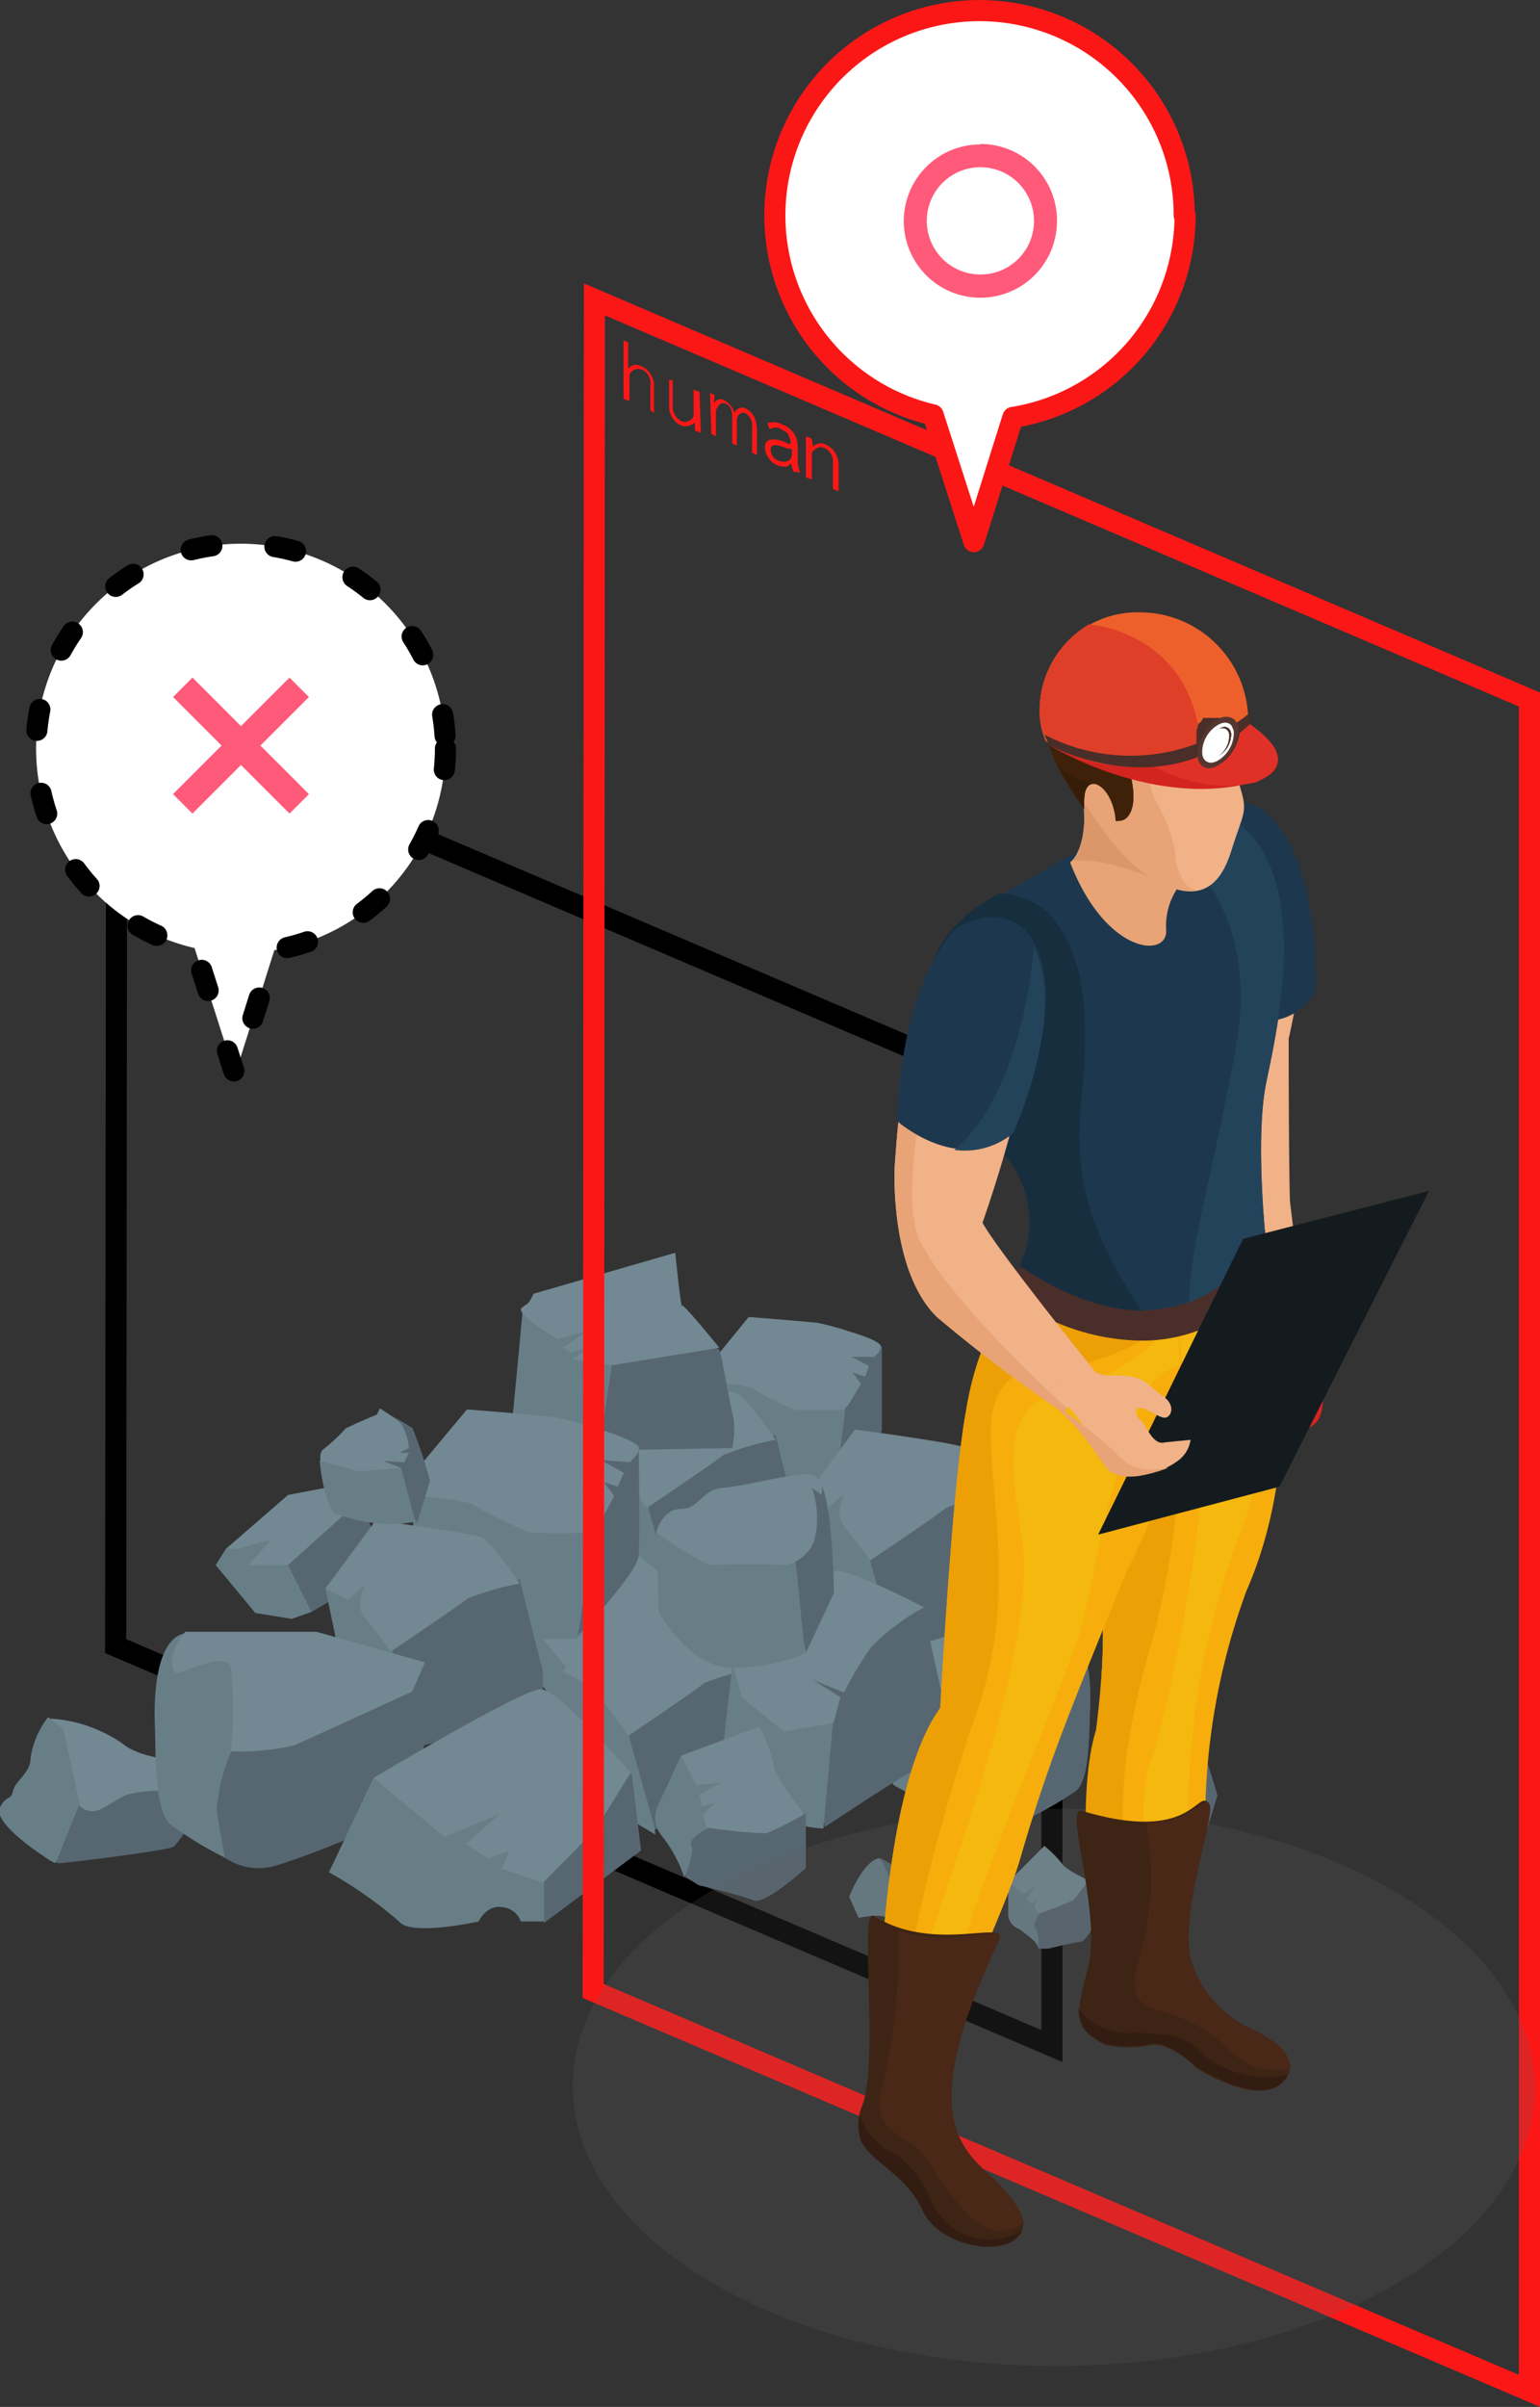 <svg xmlns="http://www.w3.org/2000/svg" xmlns:xlink="http://www.w3.org/1999/xlink" viewBox="0 0 72.98 113.99"><rect x="0" y="0" width="72.98" height="113.99" fill="#333333" stroke="none"/><defs><style>.cls-1,.cls-2,.cls-6{fill:none;}.cls-2,.cls-40{stroke:#000;}.cls-2,.cls-6{stroke-miterlimit:10;}.cls-3{fill:#576772;}.cls-4{fill:#687e87;}.cls-5{fill:#728892;}.cls-39,.cls-6{stroke:#fc1717;}.cls-7{fill:#fc1717;}.cls-8{opacity:0.2;}.cls-9{fill:#5d5d5d;}.cls-10{fill:#f7ad0c;}.cls-11{fill:#eda006;}.cls-12{fill:#f4b80f;}.cls-13{fill:#492e29;}.cls-14{fill:#3d2415;}.cls-15{fill:#331c11;}.cls-16{fill:#492817;}.cls-17,.cls-38{fill:#f1b287;}.cls-18,.cls-25{fill:#e8a476;}.cls-19{fill:#d32420;}.cls-20{fill:#e03128;}.cls-21{fill:#1d374e;}.cls-22{fill:#172e3f;}.cls-23{fill:#23435b;}.cls-24{fill:#db9669;}.cls-25,.cls-38{fill-rule:evenodd;}.cls-26{fill:#3f210a;}.cls-27{fill:#4f2b0c;}.cls-28{fill:#361d07;}.cls-29{fill:#301808;}.cls-30{fill:#4c260c;}.cls-31{fill:#ed602b;}.cls-32{fill:#df3f29;}.cls-33,.cls-39,.cls-40{fill:#fff;}.cls-34{clip-path:url(#clip-path);}.cls-35{fill:#feffff;}.cls-36{fill:#553730;}.cls-37{fill:#141b1f;}.cls-39,.cls-40{stroke-linecap:round;stroke-linejoin:round;}.cls-40{stroke-dasharray:1 3;}.cls-41{fill:#ff5a79;}</style><clipPath id="clip-path"><path class="cls-1" d="M58.19,34.24c.06,0,.11,0,.17.11s0,.11.11.22a1.36,1.36,0,0,1-.06.66,1.39,1.39,0,0,1-.88.89c-.11.06-.23,0-.34-.06a.41.41,0,0,1-.22-.44,1.64,1.64,0,0,1,.72-1.33.53.53,0,0,1,.06.22,1.25,1.25,0,0,0-.56,1c0,.33.28.5.61.28a1.22,1.22,0,0,0,.56-1c0-.33-.28-.5-.61-.28a.53.53,0,0,0-.06-.22C57.75,34.18,58,34.18,58.19,34.24Z"/></clipPath></defs><g id="Layer_2" data-name="Layer 2"><g id="Layer_2-2" data-name="Layer 2"><g id="Layer_1-2" data-name="Layer 1-2"><polygon class="cls-2" points="5.48 77.96 49.85 96.9 49.85 52.48 5.53 33.54 5.48 77.96"/><path class="cls-3" d="M41.79,63.76V67.7c0,.66-2.32,3-2.32,3l-.22-6.1,1.44-.83Z"/><path class="cls-4" d="M40,65.92l.05.83s-.44,3.88-.55,3.94-1.78,0-2,0a46.78,46.78,0,0,1-3.88-3V65.48s4.65-1.66,4.76-1.66S40,65.92,40,65.92Z"/><path class="cls-5" d="M33.54,65.48l.22-1,1.72-2.11s2.77.22,3.27.28a12.37,12.37,0,0,1,1.44.39s1.55.44,1.55.72-.33.5-.33.5H40.35l.83.44L41,65.2,40.41,65l.39.55-.61,1-.22.23s-1.72,0-2.22,0a12.75,12.75,0,0,1-2.16-1.06A8.22,8.22,0,0,0,33.54,65.48Z"/><path class="cls-4" d="M27.56,68.42l1.22,5.81L32,76.12s-.45-6.93-.78-7.26-1.71-1.61-1.71-1.61Z"/><polygon class="cls-3" points="31.43 68.8 30.66 71.19 31.99 75.89 37.86 74.51 37.86 72.35 36.75 67.97 31.43 68.8"/><path class="cls-5" d="M27.56,68.42l2.38-3.22s4.6.61,5.1.83a13.53,13.53,0,0,1,1.71,2.16,12.7,12.7,0,0,0-2.49.73c-.22.22-3.6,2.49-3.6,2.49s-.83-1.11-1.28-1.66.06-1.5.06-1.5l-.83.72Z"/><path class="cls-3" d="M30.88,62.66l-3.05,1.88.56,4.15,6.31-.11a4.36,4.36,0,0,0,.06-1.44c-.11-.33-.45-2.32-.61-3l-.06-.23Z"/><path class="cls-4" d="M25.78,61.93h-1s-.5,5.49-.56,5.77,2.44,1,3.33,1h.83l.61-4-1.5-3.05Z"/><path class="cls-5" d="M25.29,61.27c-.23.44-.17.39-.56.66s1.72,1.5,1.72,1.5L27.89,63l-1.22.83.39.22.83-.22-.78.55,1.89.28,5.09-.83s-1.71-2.11-1.77-2S32,59.33,32,59.33Z"/><polygon class="cls-3" points="32.98 76.06 33.65 78.11 33.32 81.55 31.1 84.04 30.82 80.16 32.98 76.06"/><polygon class="cls-4" points="30.94 79.61 31.21 81.05 31.1 84.04 29.16 84.04 25.73 79.88 24.62 76.28 30.94 79.61"/><path class="cls-5" d="M29.44,73s3.55,2.89,3.6,3a7.8,7.8,0,0,1-.33,1.55c-.17.56-1.44,3.38-1.44,3.38s-1.83-.44-3-.83-3.6-3.93-3.6-3.93Z"/><path class="cls-3" d="M30.27,68.58s.06,4.27,0,5.1-3,3.93-3,3.93l-.33-8,1.88-1.11Z"/><path class="cls-4" d="M27.94,71.41l.11,1.11s-.6,5.09-.72,5.09-2.32,0-2.65,0-5.1-3.93-5.1-3.93V70.8s6.09-2.16,6.2-2.16S27.94,71.41,27.94,71.41Z"/><path class="cls-5" d="M19.52,70.85l.34-1.38,2.27-2.72s3.65.28,4.26.39,1.89.5,1.89.5,2,.61,2,.94-.45.67-.45.67l-1.38-.11,1.11.61-.28.66-.67-.22.5.66-.77,1.44-.34.28a23.06,23.06,0,0,1-2.88,0,17.54,17.54,0,0,1-2.82-1.38A16,16,0,0,0,19.52,70.85Z"/><polygon class="cls-3" points="16.98 71.13 18.53 74.12 14.76 76.34 12.49 73.73 16.98 71.13"/><polygon class="cls-4" points="13.82 73.07 13.65 74.12 14.76 76.34 13.82 76.67 12.1 76.39 10.22 74.12 10.71 73.35 13.82 72.02 13.82 73.07"/><polygon class="cls-5" points="13.65 70.8 10.71 73.35 11.27 73.35 12.88 72.9 11.77 74.12 13.65 74.12 16.98 71.13 15.7 70.41 13.65 70.8"/><path class="cls-3" d="M9.39,84.59a4.3,4.3,0,0,1-1.17,2.88c-.39.17-4.26.67-5.48.78-.56-.67,1.38-3.6,1.38-3.6H9.39Z"/><path class="cls-5" d="M3.79,85.53c-.61-.16-.28-.55-.61-1S2.79,83.43,2.52,83a2.32,2.32,0,0,1-.23-1.61A6.55,6.55,0,0,1,5,82.1c1,.5.72.55,1.55.89s2.16.33,2.55.94.33,1.11-.56,1A5.58,5.58,0,0,0,6,85c-.72.33-1.17.78-1.61.78A.83.83,0,0,1,3.79,85.53Z"/><path class="cls-4" d="M3,81.88l-.72-.56a4.12,4.12,0,0,0-.83,1.94c0,.72-.72,1.06-.83,1.55S.3,85,0,85.59s1.17,1.72,2,2.27c.39.28.66.44.66.33l1.11-2.77Z"/><path class="cls-4" d="M15.42,75.23l1.22,5.82,3.22,1.88s-.45-6.92-.78-7.26-1.72-1.6-1.72-1.6Z"/><polygon class="cls-3" points="19.3 75.62 18.53 78 19.86 82.71 25.73 81.32 25.73 79.16 24.62 74.79 19.3 75.62"/><path class="cls-5" d="M15.42,75.23,17.81,72s4.59.61,5.09.83A12.27,12.27,0,0,1,24.62,75a12.48,12.48,0,0,0-2.49.72c-.22.22-3.6,2.49-3.6,2.49s-.83-1.11-1.28-1.66.06-1.5.06-1.5l-.83.72Z"/><path class="cls-4" d="M38.14,70.91l1.22,5.82,3.21,1.88s-.44-6.93-.78-7.26-1.71-1.6-1.71-1.6Z"/><polygon class="cls-3" points="41.96 71.3 41.18 73.73 42.51 78.39 48.39 77 48.39 74.84 47.28 70.47 41.96 71.3"/><path class="cls-5" d="M38.14,70.91l2.38-3.21s4.6.61,5.1.83a12.69,12.69,0,0,1,1.71,2.16,12.67,12.67,0,0,0-2.49.72c-.22.22-3.6,2.49-3.6,2.49s-.83-1.11-1.27-1.66.05-1.5.05-1.5l-.83.72Z"/><path class="cls-4" d="M26.67,79.16,27.89,85l3.16,1.88s-.45-6.92-.78-7.25-1.72-1.55-1.72-1.55Z"/><polygon class="cls-3" points="30.49 79.55 29.72 81.93 31.05 86.64 36.92 85.26 36.92 83.1 35.81 78.72 30.49 79.55"/><path class="cls-5" d="M26.67,79.16,29.05,76s4.66.61,5.1.83a13.59,13.59,0,0,1,1.72,2.16,13.49,13.49,0,0,0-2.5.72c-.22.22-3.6,2.5-3.6,2.5S29,81.05,28.5,80.49s.05-1.49.05-1.49l-.83.72Z"/><path class="cls-3" d="M20.13,78.78V82.6A16.4,16.4,0,0,1,18.58,86c-.55.55-4.26,2-5.59,2.38a2.84,2.84,0,0,1-2.39-.44S9.33,83.26,9.28,83,20.13,78.78,20.13,78.78Z"/><path class="cls-4" d="M12.1,81.66,10.94,83a8.09,8.09,0,0,0-.67,2.77c.11.77.39,2.21.39,2.21a16.86,16.86,0,0,1-2.55-1.55c-.83-.66-.72-3.49-.77-4.71s0-4.1,1.44-4.37l.94.88h2.16Z"/><path class="cls-5" d="M8.78,77.28c-.83,1-.72,2-.34,1.94s2.22-1,2.5-.28a20,20,0,0,1,0,4,11,11,0,0,0,3-.28c.77-.33,5.59-2.55,5.59-2.55l.61-1.38L15,77.28Z"/><path class="cls-4" d="M41.07,78.61v3.16a12.89,12.89,0,0,0,1.28,2.77A20,20,0,0,0,47,86.48a2.18,2.18,0,0,0,1.93-.34s1.06-3.82,1.11-4S41.07,78.61,41.07,78.61Z"/><path class="cls-3" d="M47.72,81,48.66,82a8.1,8.1,0,0,1,.56,2.28c-.11.6-.34,1.77-.34,1.77A16.94,16.94,0,0,0,51,84.81c.66-.55.61-2.82.66-3.87s0-3.38-1.16-3.6l-.77.72H47.94Z"/><path class="cls-5" d="M50.44,77.39c.72.83.6,1.61.27,1.55s-1.83-.77-2.05-.22a16.74,16.74,0,0,0,0,3.32,9.13,9.13,0,0,1-2.49-.22l-4.6-2.1-.5-1.11,4.16-1.22Z"/><polygon class="cls-3" points="29.94 83.98 30.38 87.64 25.78 91.07 25.23 86.97 29.94 83.98"/><path class="cls-4" d="M25.78,87.2V91h-1.1a1,1,0,0,0-.84-.67c-.77-.16-1.16.67-1.16.67s-3.21.72-3.77,0a19.6,19.6,0,0,0-3.32-2.33L17.7,84.2H25Z"/><path class="cls-5" d="M17.7,84.2,21.07,87l2.61-1.1-1.61,1.44,1.05.66,1-.33-.33.83,1.94.67s2.21-2.22,2.44-2.5,1.71-2.71,1.71-2.71S26.5,80,25.62,80,17.7,84.2,17.7,84.2Z"/><path class="cls-3" d="M18,66.81a8.57,8.57,0,0,1,1.55.83,22,22,0,0,1,.83,2.49l-.61,2-1.94-2.94.44-1Z"/><path class="cls-4" d="M15.54,68.69a3.56,3.56,0,0,1-.39.5,8.56,8.56,0,0,0,.33,1.72,3,3,0,0,0,.33.72,7.14,7.14,0,0,0,2.61.55,7,7,0,0,0,1.27-.11L19,69.52,15.7,69Z"/><path class="cls-5" d="M17.86,67c-.05,0-1.44.61-1.49.66a8.07,8.07,0,0,1-1,.94c-.28.17-.17.61-.17.61l1.33.33a1.44,1.44,0,0,0,.83.12L19,69.52l-.84-.33,1,.06.22-.45-.44,0,.44-.22A2.67,2.67,0,0,0,19,67.42a7.52,7.52,0,0,0-1-.72Z"/><path class="cls-3" d="M55.31,81.71a8.57,8.57,0,0,1,1.55.83,21.53,21.53,0,0,1,.83,2.5l-.61,2-1.94-2.94.45-1Z"/><path class="cls-4" d="M52.82,83.65a2.84,2.84,0,0,1-.39.5,10.63,10.63,0,0,0,.33,1.72,3.17,3.17,0,0,0,.33.72,7.18,7.18,0,0,0,2.61.55A6.78,6.78,0,0,0,57,87l-.72-2.55L53,83.93Z"/><path class="cls-5" d="M55.09,81.93c-.06,0-1.44.61-1.5.61a7.31,7.31,0,0,1-1,.94c-.28.17-.17.67-.17.67l1.33.33a2.16,2.16,0,0,0,.83.11l1.66-.11-.83-.33,1,0,.22-.44-.44-.05.44-.23a2.83,2.83,0,0,0-.44-1.1,7.52,7.52,0,0,0-1-.72Z"/><path class="cls-3" d="M39.08,86.53s3.16-2.1,4-2.55,1.72-3,1.72-3l-1.11-5-6.59.77Z"/><path class="cls-4" d="M34.2,83.32l.5-4.38c1.06.78,2.11,1.55,3.22,2.22a3.16,3.16,0,0,0,1.55.44l-.45,5a5.55,5.55,0,0,1-1.49-.28C37.36,86.14,34.2,83.32,34.2,83.32Z"/><path class="cls-5" d="M35.15,80.38l-.39-1.44a23.58,23.58,0,0,1,1.33-2.6c.16.11,2.93-1.77,3.49-1.94s4.21,1.72,4.21,1.72A10.85,10.85,0,0,0,41.29,78,15.31,15.31,0,0,0,40,80.16l-1.49-.61,1.32.83-.33,1.22L37.14,82Z"/><path class="cls-3" d="M38.19,85.92l0,2.55S36.25,90.24,35.7,90s-2.6-.72-2.6-.72l-.61-.39-.22-2.82Z"/><path class="cls-4" d="M34.48,85.65l-.94.94s-.94.44-.78.83-.33,1.49-.33,1.49a6.71,6.71,0,0,0-1-1.88,1.42,1.42,0,0,1-.33-1.33l1.17-2.55,2.38.39Z"/><path class="cls-5" d="M32.27,83.15,33,84.54l1.16-.11L33.15,85l.11.55.61-.16-.55.55.16.61a24.87,24.87,0,0,0,2.83.28,16,16,0,0,0,1.77-.89c.11,0-1.38-1.77-1.38-2.21A8.38,8.38,0,0,0,36,81.77Z"/><path class="cls-3" d="M51.6,89.08l.55,1.38s-.55,1.45-.94,1.5-1.55.33-1.55.33h-.44l-.78-1.44Z"/><path class="cls-4" d="M49.55,89.91l-.28.72s-.39.5-.22.67.17.83.17.83a6.38,6.38,0,0,0-.94-.78.78.78,0,0,1-.5-.61V89l1.38-.44Z"/><path class="cls-5" d="M47.78,89.14l.72.55.61-.39-.45.61.22.28.28-.28-.16.44.22.28c.55-.17,1.05-.39,1.6-.61.17-.11.72-.94.78-.94s-1.16-.55-1.28-.83a5.42,5.42,0,0,0-.83-.83Z"/><path class="cls-3" d="M38.75,70.08c.72.55.77,5.37.77,5.37l-1.33,2.83-1-4.77.55-3.38Z"/><path class="cls-4" d="M33.87,72a15.2,15.2,0,0,0-2.77.61l.11,3.71s1.44,2.72,3.55,2.66a8.85,8.85,0,0,0,3.38-.66l-.45-4.55Z"/><path class="cls-5" d="M37.2,74.12c-1.17-.05-2.39-.05-3.55,0a14.7,14.7,0,0,1-2.55-1.55s.28-1.11,1.17-1.11,1-.94,2-1,3.54-.78,4.21-.61a.74.74,0,0,1,.44.94l-.44-.33A4.41,4.41,0,0,1,38.58,73,1.88,1.88,0,0,1,37.2,74.12Z"/><path class="cls-3" d="M41.68,88a3.14,3.14,0,0,1,1.28.94l-.45.5.56-.44.22.83v.39l-1.16.66Z"/><path class="cls-4" d="M41.68,88c-.77.11-1.44,1.83-1.44,1.83l.45,1s1.05-.22,1.33,0,.27-.88.27-1.44A4.56,4.56,0,0,0,41.68,88Z"/><polygon class="cls-6" points="28.11 94.29 72.48 113.23 72.48 33.13 28.17 14.18 28.11 94.29"/><path class="cls-7" d="M29.77,16.23v1.22a.5.5,0,0,1,.61-.11,1,1,0,0,1,.61,1v1.22l-.17-.12V18.23a.7.7,0,0,0-.38-.72.48.48,0,0,0-.61.22V19l-.28-.11V16.12Z"/><path class="cls-7" d="M31.88,18v1.22a.78.78,0,0,0,.39.72.47.47,0,0,0,.6-.22V18.45l.28.11.06,1.94-.28-.11V20a.64.64,0,0,1-.61.17,1,1,0,0,1-.61-1V18Z"/><path class="cls-7" d="M33.82,19.11a.36.36,0,0,1,.49-.16,1.07,1.07,0,0,1,.5.61.39.39,0,0,1,.5-.23.93.93,0,0,1,.45.45,1.73,1.73,0,0,1,.11.55v1.22l-.23-.11V20.22a.67.67,0,0,0-.33-.66c-.16-.06-.33.05-.39.27v1.28L34.7,21V19.72c0-.28-.11-.55-.33-.61s-.33.06-.44.33v1.22l-.22-.11-.06-1.94.22.11Z"/><path class="cls-7" d="M37.47,21a.75.75,0,0,0-.11-.39c0-.11-.16-.17-.33-.28a.5.5,0,0,0-.55,0l-.12-.28a.84.84,0,0,1,.72.06,1.06,1.06,0,0,1,.72,1v.66a1.6,1.6,0,0,0,.12.61l-.34-.05a1.72,1.72,0,0,0-.11-.39h0s-.11.16-.22.16-.22,0-.39-.05a1,1,0,0,1-.61-.83c0-.22.06-.33.23-.39a1.23,1.23,0,0,1,.72.11l.22.11Zm-.22.22c-.5-.22-.77-.17-.72.11a.54.54,0,0,0,.39.5c.33.11.61,0,.61-.34v-.22Z"/><path class="cls-7" d="M38.53,21.16a.5.5,0,0,1,.6-.11,1.05,1.05,0,0,1,.61,1v1.22l-.27-.11V21.94a.7.7,0,0,0-.39-.72c-.22-.11-.44,0-.61.22v1.27l-.28-.11,0-1.94.27.11Z"/><g class="cls-8"><path class="cls-9" d="M66,89.52c8.92,5.15,9,13.52.11,18.67s-23.32,5.15-32.24,0-9-13.52-.11-18.67S57.08,84.37,66,89.52Z"/></g><path class="cls-10" d="M60.07,59.22s2.22,8.81-1,16.12a31.66,31.66,0,0,0-1.94,9.92c0,1-1.16,7.7-1.16,7.7a4.57,4.57,0,0,1-4-.17s-1.11-7.2,0-10.8c0,0,.66-5.21,0-7.42s1.28-10,1.28-10A40.43,40.43,0,0,1,60.07,59.22Z"/><path class="cls-11" d="M52,74.51c.66,2.22-.06,7.42-.06,7.42-1.11,3.6,0,10.81,0,10.81a3.57,3.57,0,0,0,1.83.55c-.17-1.38-.33-2.94-.33-3.82,0-1.78-.94-4.38,1-11.19a38.49,38.49,0,0,0,1.44-12.63l-2.65-.78C52.82,66.31,51.43,72.63,52,74.51Z"/><path class="cls-10" d="M48.55,60.27s3.6,2.66,7.15,1.06a21.59,21.59,0,0,1-2.27,13s-1.89,4.6-2.77,6.87-1.55,4.21-2.33,6.87-3.77,8.53-3.77,11c0,0,0,1.82-2.88,0,0,0-.33-13.63,2.94-18.17,0,0,.55-10.53,1.22-14.07A14.75,14.75,0,0,1,48.55,60.27Z"/><path class="cls-10" d="M48.55,60.27s3.6,2.66,7.15,1.06a21.59,21.59,0,0,1-2.27,13s-2,4.6-2.88,6.87-1.44,4.21-2.22,6.87-3.82,8.53-3.82,11c0,0,0,1.82-2.88,0,0,0-.34-13.63,2.93-18.17,0,0,.56-10.53,1.22-14.07C46.61,62.43,49.33,59.55,48.55,60.27Z"/><path class="cls-11" d="M48.55,60.27a14.47,14.47,0,0,0-2.77,6.54c-.66,3.55-1.22,14.07-1.22,14.07-3.27,4.54-2.93,18.17-2.93,18.17.55.33.44.33.88.44-.38-4.59,2.16-13.84,3.77-18.39,1.88-5.26.67-10,.67-13.18s2.1-3,2.1-3a11.23,11.23,0,0,0,6.76-2.61c0-.27-.06-.22-.06-.44L55,61.6C51.77,62.6,48.55,60.27,48.55,60.27Z"/><path class="cls-12" d="M55.81,62.21a8.38,8.38,0,0,1-5.15,3.49c-3.27.89-2.83,3.33-2.22,7.31s-2.16,12.3-4.15,18.12c-1.55,4.43-1.06,7.26-.72,8.36a2.21,2.21,0,0,0,1-.44c-.16-2.38.67-4.82,1.11-6.92.61-2.77,5-13,5.6-15.13s.88-5.26,2.16-8.53c.55-1.44.66-3.32,2.43-3.77C55.92,64.48,55.81,62.43,55.81,62.21Z"/><path class="cls-12" d="M56,92.9c-.06-2.66.33-6.42.33-7.92a37.75,37.75,0,0,1,2.55-12.63c2.1-5.71.66-12.52.66-12.52a6.43,6.43,0,0,1-3.66,2.44L56,64.7c2.71-.16-.39,15.68-1.45,18.62-.88,2.33.06,7.86.45,9.91a3.35,3.35,0,0,0,1-.33Z"/><path class="cls-13" d="M48.55,60.27s3.38,2.5,6.48,2a6.33,6.33,0,0,0,5-3.66,5.72,5.72,0,0,1,.28,1.66A7.51,7.51,0,0,1,54,63.49a10.53,10.53,0,0,1-6.31-2.28s.33-.44.44-.55S48.55,60.27,48.55,60.27Z"/><path class="cls-14" d="M41.41,90.74c-.72-.44.27,6.93-.56,9a2.29,2.29,0,0,0-.05,1.61c.44,1,2.16,1.6,2.93,3.32s4.55,2.38,4.77.67c0-.5-.56-1.39-1.61-2.33-1.61-1.44-3.27-3.32.44-11.08C47.89,90.8,44.34,92.57,41.41,90.74Z"/><path class="cls-14" d="M51.27,85.76c-.89-.28,1,5,.27,7.53-.66,2.38-.55,2.83.83,3.55a5.19,5.19,0,0,0,2.22,0s.78-.17,2.11,1.1c0,0,3.43,2.22,4.37.28,0,0,.45-1-1.49-2a5.47,5.47,0,0,1-3.22-3.55c-.5-2.27,1.28-7,.89-7.31C56.7,84.81,56.42,87.31,51.27,85.76Z"/><path class="cls-15" d="M40.8,101.38c.44,1,2.16,1.6,2.93,3.32s4.1,2.33,4.71.94a3,3,0,0,1-4.38-1.6,5,5,0,0,0-1.6-2,3.18,3.18,0,0,1-1.72-1.88A2.3,2.3,0,0,0,40.8,101.38Z"/><path class="cls-16" d="M46.89,103c-1.61-1.44-3.27-3.32.44-11.08.45-.94-2.27.44-4.76-.5a26.64,26.64,0,0,1-.78,7.37c-.55,2.1,1,2.27,1.72,3s.83,1.5,2.38,3.1c1.22,1.22,2.22.67,2.55.39C48.5,104.76,47.89,103.93,46.89,103Z"/><path class="cls-15" d="M52.37,96.78a4.9,4.9,0,0,0,2.22,0s.78-.17,2.11,1.11c0,0,3.32,2.16,4.32.39a4.92,4.92,0,0,1-3.83-.84c-.83-.83-1.16-1.16-3.54-1.16a3,3,0,0,1-2.55-1.16C51.16,96,51.49,96.34,52.37,96.78Z"/><path class="cls-16" d="M59.63,96.28a5.44,5.44,0,0,1-3.21-3.54c-.5-2.28,1.27-7,.88-7.32s-.72.89-3,.89a13.13,13.13,0,0,1,0,5.15c-.72,2.61-.88,3.27.61,3.77a7,7,0,0,1,3.38,1.88,2.91,2.91,0,0,0,2.88.83C61.13,97.56,60.91,96.84,59.63,96.28Z"/><path class="cls-17" d="M60.24,41.6s2.44.61.83,7.59c0,0,0,5.88.06,7.7l.66,5.43s-.44.61-1.94.22c0,0-2.43-4.65-2.55-6.92s-.94-13.41,1.22-14.07A1.83,1.83,0,0,1,60.24,41.6Z"/><path class="cls-18" d="M59.85,62.54a4.07,4.07,0,0,0,.89.12,33.59,33.59,0,0,1-2.11-5.49c-.94-3.54,1.22-8,1.22-8l-2.77-.88c0,3,.22,6.2.28,7.31C57.42,57.84,59.85,62.54,59.85,62.54Z"/><path class="cls-19" d="M59.58,62.54a15.77,15.77,0,0,1,.22,2.77,1.94,1.94,0,0,0,.88,2c.45.28,1.83.88,2-.78s-.11-2-.11-2l-1.44-2.1Z"/><path class="cls-20" d="M59.41,61.82s1.11.72,2.22-.83c0,0,.83-.22.77,2.11,0,.33.06.44.44,1.33.12.33.45,1.49-.11,1.49,0,0-.38-.11-.88-1.27a1.91,1.91,0,0,0-1.28-1.16A2.08,2.08,0,0,1,59.41,61.82Z"/><path class="cls-21" d="M56.7,39.06s-1.39,2.77.77,8.86c0,0,3.49,1.55,4.88-1,0,0,.33-6.81-2.77-8.7A2.16,2.16,0,0,0,56.7,39.06Z"/><path class="cls-21" d="M49.11,41.44c-2.28,1.33-7.32,3.71-4.21,8.42,0,0,2.38,3.49,3.54,4.93A4.44,4.44,0,0,1,49.11,60S53.93,65.87,60,58.89c0,0-.55-4.93,0-7.59s2.55-11.08-2.55-13C55.53,37.56,53.7,38.78,49.11,41.44Z"/><path class="cls-22" d="M44.84,49.86a27.25,27.25,0,0,0,2.55,4.6,4.89,4.89,0,0,1,.94,5.48s2.77,2.55,5.93,2.33c-3.38-4.82-3.22-7.65-3-10.36.44-4.32,0-7.09-1.67-8.75a3.45,3.45,0,0,0-2.27-.84C45.39,43.43,42.62,45.48,44.84,49.86Z"/><path class="cls-23" d="M60,58.89S59.47,54,60,51.3s2.55-11.08-2.55-13c-1.22-.44-2.1.28-3.88.61,2,.55,6.26,3.77,5,10.69-1.16,6.37-2.16,9.2-2.22,12.19A10.86,10.86,0,0,0,60,58.89Z"/><path class="cls-18" d="M56.42,41.38A3.22,3.22,0,0,0,55.26,44c.16,1.39-2.83,1.28-4.55-3.16,0,0,1.22-.77.39-4.65Z"/><path class="cls-24" d="M55.59,42s-3.1-1.49-4.77-1.22c0,0,.78-.61.5-2.88A5.46,5.46,0,0,1,50.49,33a3.5,3.5,0,0,1,3.38-2.61C53.87,30.47,49.22,36.12,55.59,42Z"/><path class="cls-17" d="M58.86,35.18c-.06.44-.56.44-.06,2.21.33,1.11.11,1.11-.44,2.88-.33,1-1.11,3.16-4.16,1.06,0,0-2.88-2.77-3.54-4.93a4.79,4.79,0,0,1,1.49-5.6S59.58,29,58.86,35.18Z"/><path class="cls-25" d="M58.91,34.35a7.86,7.86,0,0,1-2.93,1s-1.5-.22-1.61.33a4.82,4.82,0,0,0,.44,2.33,7.21,7.21,0,0,1,.89,2.38c-.06.28.22,1.66,1,1.77,0,0-2.1.56-4.6-3.1,0,0-2-2.71-2-3.21s3.27-1.72,4.15-1.94l4.44-1.05S58.91,34.07,58.91,34.35Z"/><path class="cls-26" d="M58.91,33.07c-.11,1.17-2.71,1.5-4.43,1.61-.67,0-1.16.5-.83,2.38s-.72,2-.78,1.66c-.16-1.49-1.55-2.88-1.49-.44,0,0-3.1-3.77-1.61-6.32.94-1.66,3.32-3.26,7.31-1.44A2.92,2.92,0,0,1,58.91,33.07Z"/><path class="cls-26" d="M53.65,37.06c.33,1.94-.78,1.83-.78,1.83-.11-1.77-1.66-2.6-1.49-.61,0,0-3.05-3.77-1.61-6.32A4.1,4.1,0,0,1,52,30.08c-2.66,3.6,1.16,3.82,2,4.65C53.59,35,53.37,35.62,53.65,37.06Z"/><path class="cls-27" d="M53.54,36.12s-.67-.72-.83.06a1.43,1.43,0,0,1-.5-1.22s-.61,0-.72.83a1.56,1.56,0,0,1-.33-1.39,2.87,2.87,0,0,0-.84,1.28s-.66-1.17-.38-1.83c0,0-.34,0-.45.94a3.1,3.1,0,0,1,.61-3.27s-.27,2.11,3.83,3.33A2.23,2.23,0,0,0,53.54,36.12Z"/><path class="cls-28" d="M51.93,37.12S50.38,36.9,50,36a17.79,17.79,0,0,0,1.39,2.33S51.21,37,51.93,37.12Z"/><path class="cls-29" d="M50.16,31.47s-.22,2.27,3.82,3.32c0,0,3.49.39,4.82-1.38a1.27,1.27,0,0,0,0-1.11s-.11.94-.72,1.11c0,0,.28-.5.11-.78a2.45,2.45,0,0,1-1.22,1,.68.68,0,0,0,0-.78,2.61,2.61,0,0,1-2,1.28,1.45,1.45,0,0,0,.56-.72s-1.28.83-2.11.49c0,0,.78-.22.83-.66,0,0-1.55.44-2.32-.33a1.23,1.23,0,0,0,.94-.28C52.76,32.63,50.49,32.52,50.16,31.47Z"/><path class="cls-30" d="M50.88,30.75s2.88-2.44,7,.27c0,0-1.83-.5-2.44-.61s.5.45,1,.67A19.37,19.37,0,0,1,54,30.64c-.77-.12-2.21-.06-1.27.22S51.1,30.58,50.88,30.75Z"/><path class="cls-19" d="M49.72,35.29s5,3.1,9.8,1.72c0,0,2.77-.72-.72-3Z"/><path class="cls-20" d="M58.8,34l-6.48.66c1.33,1.17,4,3.11,7.2,2.39C61.29,36.23,60.63,35.18,58.8,34Z"/><path class="cls-31" d="M49.27,33.52A4.63,4.63,0,0,1,54,29a5.14,5.14,0,0,1,5.15,5.27s-4.66,3.93-9.59.83A3.59,3.59,0,0,1,49.27,33.52Z"/><path class="cls-32" d="M49.27,33.52a3.1,3.1,0,0,0,.33,1.55,7.81,7.81,0,0,0,7.15.66l.17-.16c-.22-4.88-4-5.88-5.32-6A4.77,4.77,0,0,0,49.27,33.52Z"/><path class="cls-13" d="M49.72,35.29s5.31,2.93,9.52-1l-.05-.5a8.86,8.86,0,0,1-9.7,1Z"/><path class="cls-13" d="M58.69,34.62v-.16h0a.17.17,0,0,0-.06-.11l-.05-.06s-.06,0-.06,0a.05.05,0,0,1-.05-.06l-.06,0h-.22L57.8,34h-.66L57,34h0l0,.06-.06.06h0l0,0v.06h0l-.06,0h0s0,.06,0,.06h0l-.06,0-.06.11,0,.11-.06.11,0,.12h0v.88l0,.06h0l.06.05h0l0,.06s.06,0,.06.05h0l.06.06.38.22.06.06,0,.05h.39a.23.23,0,0,0,.17-.05h0a.17.17,0,0,0,.11-.06h0a2.22,2.22,0,0,0,.78-1.61Zm-.78-.11v.17s0,.17,0,.22h0a.42.42,0,0,1-.11.22l-.06.06s0,.11-.11.16l0,.06h0c-.06.05-.06.11-.11.11l-.06.06-.17.11h0l-.11,0h-.17v-.39h0v-.05a.2.2,0,0,1,.06-.17v0A.18.18,0,0,1,57,35,.06.06,0,0,1,57,34.9s0-.11.11-.17l.11-.11.11-.11.17-.11s.11-.11.16-.11a.23.23,0,0,1,.17,0h0v0h0v.22Z"/><path class="cls-33" d="M58.19,34.24c.06,0,.11,0,.17.11s0,.11.11.22a1.36,1.36,0,0,1-.06.66,1.39,1.39,0,0,1-.88.89c-.11.06-.23,0-.34-.06a.41.41,0,0,1-.22-.44,1.64,1.64,0,0,1,.72-1.33.53.53,0,0,1,.06.22,1.25,1.25,0,0,0-.56,1c0,.33.28.5.61.28a1.22,1.22,0,0,0,.56-1c0-.33-.28-.5-.61-.28a.53.53,0,0,0-.06-.22C57.75,34.18,58,34.18,58.19,34.24Z"/><g class="cls-34"><path class="cls-33" d="M58.19,34.24c.67.38,0,1.71-.72,1.88a.48.48,0,0,1-.55-.33v-.17a1.81,1.81,0,0,1,.66-1.33.53.53,0,0,1,.06.22,1.22,1.22,0,0,0-.56,1c0,.33.28.5.61.28a1.22,1.22,0,0,0,.56-1c0-.33-.28-.5-.61-.28a.53.53,0,0,0-.06-.22,1.12,1.12,0,0,1,.61,0Z"/><path class="cls-33" d="M57.64,34.35h0a.34.34,0,0,1,0,.22,1.24,1.24,0,0,0-.55,1c0,.33.28.49.61.27a1.24,1.24,0,0,0,.55-1c0-.34-.27-.5-.61-.28,0-.11,0-.17,0-.22h0a.6.6,0,0,1,.61-.06h0l.06.06,0,0,.06.06v.72l-.06,0,0,.06-.06.05,0,.06-.06.05,0,.06-.06.06,0,0-.06.06-.06,0,0,.06-.06.05,0,.06-.06.05h-.44c-.17-.11-.28-.27-.22-.44a1.13,1.13,0,0,1,.61-1.16Z"/><path class="cls-33" d="M57.64,34.35a.22.22,0,0,1-.11,0l-.06.06c.06-.06.11-.06.17-.11a.34.34,0,0,1,0,.22,1.24,1.24,0,0,0-.55,1c0,.33.28.49.61.27a1.24,1.24,0,0,0,.55-1c0-.34-.27-.5-.61-.28a.37.37,0,0,1,0-.22h0c0-.06,0,0,0,0a.51.51,0,0,1,.55-.06h.06l0,.06.06,0,0,.06v.77l0,.06-.06.05,0,.06-.06.05,0,.06-.06.06,0,0-.06.06-.06,0,0,.06-.06.05,0,.06-.06.05,0,.06h-.5a.39.39,0,0,1-.22-.44,1.38,1.38,0,0,1,.72-1.22Z"/><path class="cls-33" d="M57.64,34.35l-.06,0c-.11.06-.16.17-.22.22a.66.66,0,0,1,.28-.27.44.44,0,0,1,0,.22,1.24,1.24,0,0,0-.55,1c0,.33.28.49.61.27a1.24,1.24,0,0,0,.55-1c0-.34-.27-.5-.61-.28a.37.37,0,0,1,0-.22h0l.11-.06s-.16,0-.16.06a.51.51,0,0,1,.55-.06h.06l0,.06.06,0,0,.06V34.4a.06.06,0,0,0,.06.06v.66a.06.06,0,0,1-.06.06l0,0-.06.06,0,.05-.06.06,0,.05-.06.06,0,.06-.06,0-.06.06,0,0-.06.06,0,.05-.06.06h-.55a.56.56,0,0,1-.28-.45,1.5,1.5,0,0,1,.78-1.1Z"/><path class="cls-33" d="M57.58,34.35a1.41,1.41,0,0,0-.39.38,2.76,2.76,0,0,1,.39-.38.38.38,0,0,1,.06.22,1.22,1.22,0,0,0-.56,1c0,.33.28.49.61.27a1.22,1.22,0,0,0,.56-1c0-.34-.28-.5-.61-.28,0-.06,0-.17-.06-.22h.06l.16-.06s-.11,0-.22.06a.52.52,0,0,1,.56-.06h0l.06.06,0,0,.06.06V34.4s0,.06,0,.06v.66s0,.06,0,.06l-.06,0,0,.06-.06.05,0,.06-.06.05,0,.06-.06.06-.06,0,0,.06-.06,0,0,.06-.06.05,0,.06h-.5a.56.56,0,0,1-.28-.45A1.42,1.42,0,0,1,57.58,34.35Z"/><path class="cls-33" d="M57.58,34.35a0,0,0,0,0,0,0,1.41,1.41,0,0,0-.39.45,1.86,1.86,0,0,1,.44-.5.38.38,0,0,1,.06.22,1.22,1.22,0,0,0-.56,1c0,.33.28.49.61.27a1.22,1.22,0,0,0,.56-1c0-.34-.28-.5-.61-.28a.38.38,0,0,0-.06-.22h.11c.11-.06.17-.06.28-.11a.75.75,0,0,0-.39.11.52.52,0,0,1,.56-.06h0l.06.06,0,0,.06.06V34.4s0,.06,0,.06v.66s0,.06,0,.06l-.06,0,0,.06-.06.05,0,.06-.06.05,0,.06-.06.06-.06,0,0,.06-.06,0,0,.06-.06.05,0,.06h-.5a.56.56,0,0,1-.28-.45A1.42,1.42,0,0,1,57.58,34.35Z"/><path class="cls-33" d="M57.58,34.35a1.21,1.21,0,0,0-.5.55,1.49,1.49,0,0,1,.5-.5v.17a1.24,1.24,0,0,0-.55,1c0,.33.27.49.61.27a1.24,1.24,0,0,0,.55-1c0-.34-.28-.5-.61-.28V34.4l.06,0a.72.72,0,0,1,.33-.11,1,1,0,0,0-.39.11.69.69,0,0,1,.56-.06h0l.06.06,0,0,.06.06v.77l-.06.06,0,.05-.06.06,0,.05-.06.06,0,.06-.06,0-.06.06,0,0-.06.06,0,.05-.06.06,0,.05-.06.06h-.44a.39.39,0,0,1-.22-.44A1.32,1.32,0,0,1,57.58,34.35Z"/><path class="cls-33" d="M57.58,34.35A1.42,1.42,0,0,0,57,35a2.48,2.48,0,0,1,.55-.61v.22a1.24,1.24,0,0,0-.55,1c0,.33.27.49.61.27a1.24,1.24,0,0,0,.55-1c0-.34-.28-.5-.61-.28v-.22h0c.17-.06.28-.06.45-.11a.43.43,0,0,0-.45.11.42.42,0,0,1,.5-.06h.06l0,.06.06,0,0,.06v.72l0,0-.06.06,0,.05-.06.06,0,.05-.06.06-.06.06,0,0-.06.06,0,0-.06.06,0,.05-.06.06h-.5a.43.43,0,0,1-.22-.45A1.42,1.42,0,0,1,57.58,34.35Z"/><path class="cls-33" d="M57.58,34.35A1.22,1.22,0,0,0,57,35c.11-.11.16-.22.27-.33s.23-.17.34-.28v.17a1.22,1.22,0,0,0-.56,1c0,.33.28.49.61.27a1.22,1.22,0,0,0,.56-1c0-.34-.28-.5-.61-.28V34.4l0,0a1.24,1.24,0,0,1,.45-.11.71.71,0,0,0-.56.11.62.62,0,0,1,.61-.06h.06l0,.06.06,0,0,.06V34.4a.06.06,0,0,0,.06.06v.66a.06.06,0,0,1-.06.06l0,0-.06.06,0,.05-.06.06,0,.05-.06.06,0,.06-.06,0-.06.06,0,0-.06.06,0,.05-.06.06h-.55a.56.56,0,0,1-.28-.45A1.91,1.91,0,0,1,57.58,34.35Z"/><path class="cls-33" d="M57.58,34.35a1.3,1.3,0,0,0-.55.77c.11-.11.16-.27.27-.39l.34-.33v.17a1.22,1.22,0,0,0-.56,1c0,.33.28.49.61.27a1.22,1.22,0,0,0,.56-1c0-.34-.28-.5-.61-.28V34.4l0,0a1,1,0,0,1,.45-.11h0a1,1,0,0,0-.61.11.6.6,0,0,1,.61-.06h.06l0,.06.06,0,0,.06V34.4a.06.06,0,0,0,.06.06v.72a.05.05,0,0,1-.06,0l0,.06-.06.05,0,.06-.06.05,0,.06-.06.06,0,0-.06.06-.06,0,0,.06-.06.05,0,.06-.06.05h-.55a.55.55,0,0,1-.28-.44A1.68,1.68,0,0,1,57.58,34.35Z"/><path class="cls-33" d="M57.58,34.35a1.53,1.53,0,0,0-.61.83h0c.06,0,.06-.06.11-.11a3,3,0,0,1,.56-.61v.11a1.22,1.22,0,0,0-.56,1c0,.33.28.49.61.27a1.22,1.22,0,0,0,.56-1c0-.34-.28-.5-.61-.28v-.11l0-.06a.85.85,0,0,1,.5-.11h.06s-.22-.16-.67.06a.6.6,0,0,1,.61-.06h.06l0,.06.06,0,0,.06v.77l0,.06-.06.05,0,.06-.06.05,0,.06-.06.06,0,0-.06.06-.06,0,0,.06-.06.05,0,.06-.06.05h-.55c-.17-.11-.28-.27-.22-.44A1.42,1.42,0,0,1,57.58,34.35Z"/><path class="cls-33" d="M57.64,34.57a1.22,1.22,0,0,0-.56,1c0,.33.28.49.61.27a1.22,1.22,0,0,0,.56-1c0-.34-.28-.5-.61-.28v-.11l0-.06a1.14,1.14,0,0,1,.45-.11s0,.06.11,0-.06-.11-.17-.11a.65.65,0,0,0-.33.06.56.56,0,0,1,.44,0h.06l0,0,.06.06,0,0h0a.06.06,0,0,0,.06.06v.72a.05.05,0,0,1-.06,0l0,.06-.06.05,0,.06-.06.05,0,.06-.06.06,0,0-.06.06-.06,0,0,.06-.06.05,0,.06-.06.05h-.55a.55.55,0,0,1-.28-.44,1.42,1.42,0,0,1,.5-1.11h0a1.22,1.22,0,0,0-.39.72c.39-.61.45-.61.67-.77,0,.11,0,.16,0,.22Z"/><path class="cls-33" d="M57.64,34.57a1.22,1.22,0,0,0-.56,1c0,.33.28.49.61.27a1.22,1.22,0,0,0,.56-1c0-.34-.28-.5-.61-.28v-.11l0-.06a.65.65,0,0,1,.56,0h0c.06,0-.11-.17-.27-.17h-.17a.52.52,0,0,1,.39,0h0l.06.06,0,0,.06.06v.83l-.06,0,0,.06-.06.05,0,.06-.06.05,0,.06-.06.06,0,0-.06.06-.06,0,0,.06-.06.05,0,.06h-.5a.4.4,0,0,1-.22-.45,1.53,1.53,0,0,1,.39-1h0a1.49,1.49,0,0,0-.34.66c.06,0,.06,0,.11-.16a1.88,1.88,0,0,1,.61-.67v.11Z"/><path class="cls-33" d="M57.64,34.57a1.22,1.22,0,0,0-.56,1c0,.33.28.49.61.27a1.22,1.22,0,0,0,.56-1c0-.34-.28-.5-.61-.28v-.06l0,0a.69.69,0,0,1,.56-.06h0c.06,0,0-.16-.27-.22h-.17a.4.4,0,0,1,.28.06h0l.06,0,0,.06.06,0h0s0,.06,0,.06v.66s0,.06,0,.06l-.06,0,0,.06-.06.05,0,.06-.06.05,0,.06-.06.06-.06,0,0,.06-.06,0,0,.06-.06.05,0,.06-.06.05h-.44a.55.55,0,0,1-.28-.44,1.52,1.52,0,0,1,.33-.94v0c-.27.45-.27.67-.22.67h0c.06-.06.11-.17.17-.22a1.65,1.65,0,0,1,.55-.67.23.23,0,0,1,0,.17Z"/><path class="cls-33" d="M57.64,34.57a1.22,1.22,0,0,0-.56,1c0,.33.28.49.61.27a1.22,1.22,0,0,0,.56-1c0-.34-.28-.5-.61-.28h0l0-.06a.52.52,0,0,1,.56,0h0c.06,0,0-.22-.27-.27h-.17a.36.36,0,0,1,.22,0h.06l0,.06.06,0,0,.06V34.4a.06.06,0,0,0,.06.06v.66a.06.06,0,0,1-.06.06l0,0-.06.06,0,.05-.06.06,0,.05-.06.06-.06.06,0,0-.06.06,0,0-.06.06,0,.05-.06.06h-.44a.56.56,0,0,1-.28-.45,1.64,1.64,0,0,1,.28-.88l-.06,0c-.22.39-.22.67-.16.67s.11-.11.16-.22a1.37,1.37,0,0,1,.56-.72v.22Z"/><path class="cls-33" d="M57.08,34.85c-.27.49-.16.72-.16.72a0,0,0,0,0,0,0,.2.2,0,0,0,.17.06c.11.16.11.16.16.16a.24.24,0,0,0,.28,0,1.15,1.15,0,0,0,.67-.66l.16-.67a.46.46,0,0,0-.22-.33.2.2,0,0,0-.16,0,.2.2,0,0,1,.16,0h.06l0,.06.06,0,0,.06v.83l0,0-.06.06,0,.05-.06.06,0,.05-.06.06,0,.06-.06,0-.06.06,0,0-.06.06,0,.05-.06.06h-.55a.4.4,0,0,1-.22-.45,1.55,1.55,0,0,1,.22-.83c0,.17,0,.17-.06.23Z"/><path class="cls-33" d="M57,35c-.45.89.27,1.05.55.94a1.33,1.33,0,0,0,.78-.94c.16-.55-.06-.72-.22-.77H58s.11,0,.11,0h0l.06.06,0,0,.06.06v.72l-.06,0,0,.06-.06.05,0,.06-.06.05,0,.06-.06.06-.06,0,0,.06-.06,0,0,.06-.06.05,0,.06h-.5a.4.4,0,0,1-.22-.45,1.12,1.12,0,0,1,.22-.72L57,35Z"/><path class="cls-33" d="M57,35c-.39.89.16,1.11.55,1,.72-.28,1.11-1.55.56-1.77h-.06l.11,0h.06l0,.06.06,0,0,.06V34.4a.06.06,0,0,0,.06.06v.72a.05.05,0,0,1-.06,0l0,.06-.06.05,0,.06-.06.05,0,.06-.06.06,0,0-.06.06-.06,0,0,.06-.06.05,0,.06-.06.05h-.55a.55.55,0,0,1-.28-.44A4.79,4.79,0,0,0,57,35Z"/><path class="cls-33" d="M57,35.12c-.27.78.22,1.06.67.89.66-.28,1.11-1.55.5-1.77h.11l0,0,.06.06,0,0h0v.78l0,0-.06.06,0,.05-.06.06,0,.05-.06.06,0,.06-.06,0-.06.06,0,0-.06.06,0,.05-.06.06h-.55a.4.4,0,0,1-.22-.45,1.78,1.78,0,0,1,.11-.6l-.06.27Z"/><path class="cls-33" d="M57,35.12c-.27.83.22,1.11.67.89.72-.33,1-1.44.5-1.77h0l.06,0,0,.06.06,0h0v.78l-.06,0,0,.06-.06.05,0,.06-.06.05,0,.06-.06.06-.06,0,0,.06-.06,0,0,.06-.06.05,0,.06h-.5a.4.4,0,0,1-.22-.45A1.85,1.85,0,0,1,57,34.9l-.06.22Z"/><path class="cls-33" d="M56.92,35.29c-.17.72.27,1,.77.72a1.39,1.39,0,0,0,.67-1.44v0h0v.56a.05.05,0,0,1-.06,0l0,.06-.06.05,0,.06-.06.05,0,.06-.06.06-.06,0,0,.06-.06,0,0,.06-.06.05,0,.06-.06.05,0,.06h-.34a.58.58,0,0,1-.27-.44,1.67,1.67,0,0,1,0-.5v.11Z"/><path class="cls-33" d="M56.92,35.29c-.17.77.27,1.05.77.72a1.55,1.55,0,0,0,.72-1.33v.5a0,0,0,0,1,0,0l-.06.06,0,.05-.06.06,0,.05-.06.06,0,.06-.06,0-.06.06,0,0-.06.06,0,.05-.06.06,0,.05h-.45a.56.56,0,0,1-.27-.44,1,1,0,0,1,0-.39v.06Z"/><path class="cls-33" d="M56.86,35.4c-.11.72.39.89.89.55a1.52,1.52,0,0,0,.66-1.1v.27s0,.06,0,.06l-.06,0,0,.06-.06.05,0,.06-.06.05,0,.06-.06.06-.06,0,0,.06-.06,0,0,.06-.06.05,0,.06-.06.05h-.39a.56.56,0,0,1-.27-.44.76.76,0,0,1,0-.33v0h0Z"/><path class="cls-33" d="M56.86,35.4c-.11.72.44.89.94.55a1.69,1.69,0,0,0,.56-.83c0,.06,0,.11-.06.11s0,.06,0,.06l-.06.05,0,.06-.06.05,0,.06-.06.06-.06,0,0,.06-.06,0,0,.06-.06.05,0,.06-.06.05,0,.06h-.39a.56.56,0,0,1-.28-.44V35.4Z"/><path class="cls-33" d="M56.86,35.57c0,.72.61.77,1,.33a.85.85,0,0,0,.28-.39l0,.06-.06,0,0,.06-.06,0-.06.06,0,.05-.06.06,0,.05-.06.06,0,.05-.06.06h-.44a.39.39,0,0,1-.22-.44c-.06-.11-.06-.17-.06-.11Z"/></g><path class="cls-35" d="M57.64,34.57c.33-.17.61-.06.61.28a1.22,1.22,0,0,1-.56,1c-.33.17-.61.06-.61-.27A1.4,1.4,0,0,1,57.64,34.57Z"/><path class="cls-36" d="M57.69,34.35c.45-.28.78-.06.78.38A1.56,1.56,0,0,1,57.75,36c-.45.28-.78.05-.78-.39A1.52,1.52,0,0,1,57.69,34.35Zm.06,1.88a2.27,2.27,0,0,0,.94-1.66c0-.56-.5-.78-1-.5a2.1,2.1,0,0,0-.94,1.66c0,.61.5.83,1,.5Z"/><path class="cls-13" d="M48.39,60s3.43,2.49,6.53,2c1.61-.22,3.44-.83,5-3.71A5.74,5.74,0,0,1,60.24,60a7.46,7.46,0,0,1-6.37,3.21,10.67,10.67,0,0,1-6.37-2.27s.33-.45.44-.56S48.39,60,48.39,60Z"/><polygon class="cls-37" points="58.91 58.67 52.04 72.68 60.63 70.41 67.72 56.4 58.91 58.67"/><path class="cls-17" d="M45.62,44.32S43.18,44,42.4,55.23c0,0-.27,4.88,2,7.09a71.84,71.84,0,0,0,6,4.55L51.93,65s-4.6-5.7-5.37-7.09c0,0,3.16-8.86,2.16-11.52S46.56,44.32,45.62,44.32Z"/><path class="cls-18" d="M42.4,55.29s-.27,4.87,2,7.09a71.16,71.16,0,0,0,6,4.54l.17-.22c-1.11-1-5.77-5.37-7-8s1.21-12,1.88-14.3C44.9,44.48,43,45.76,42.4,55.29Z"/><path class="cls-21" d="M45.28,44s-2.54,2.33-2.77,9.09c0,0,3,2.66,5.49.5,0,0,3.1-6.71.55-9.59C48.55,44.1,47.39,42.66,45.28,44Z"/><path class="cls-23" d="M48,53.68s2.6-5.65,1-8.81c-.17,1.83-.89,7.15-3.77,9.59A3.61,3.61,0,0,0,48,53.68Z"/><path class="cls-38" d="M49.66,65.87c1.77,1,2.66,3.54,2.94,3.77a3.46,3.46,0,0,0,3.21-.45,1.49,1.49,0,0,0,.61-1l-1.22.12h0c-.55.16-.83-.72-1.16-1.06s-.28-.66.11-.55.77.44,1.05.44.55-.55-.06-1c-.88-.61-.83-1-2.32-1-.5,0-.72.11-1.72-.78Z"/><path class="cls-25" d="M49.44,66.2c1.83,1.22,2.82,3.27,3.16,3.49.72.44,1.66.22,2.77-.17-.56,0-1.5.45-2.55-.77a29,29,0,0,0-3.38-2.6c.39-.39,1.55-1.72,1.55-1.72h0Z"/></g></g><path class="cls-39" d="M56.16,10.2A9.69,9.69,0,0,1,48,19.77l-1.85,5.88-1.93-6a9.7,9.7,0,1,1,11.9-9.44Z"/><path class="cls-40" d="M21.11,35.45A9.69,9.69,0,0,1,13,45L11.14,50.9l-1.92-6a9.7,9.7,0,1,1,11.89-9.44Z"/><path class="cls-41" d="M46.46,13A2.54,2.54,0,1,1,49,10.45,2.53,2.53,0,0,1,46.46,13Zm0-6.16a3.63,3.63,0,1,0,3.63,3.63A3.62,3.62,0,0,0,46.46,6.82Z"/><polygon class="cls-41" points="14.64 33.01 13.72 32.09 11.42 34.39 9.12 32.09 8.2 33.01 10.5 35.31 8.2 37.61 9.12 38.53 11.42 36.23 13.72 38.53 14.64 37.61 12.34 35.31 14.64 33.01"/></g></svg>